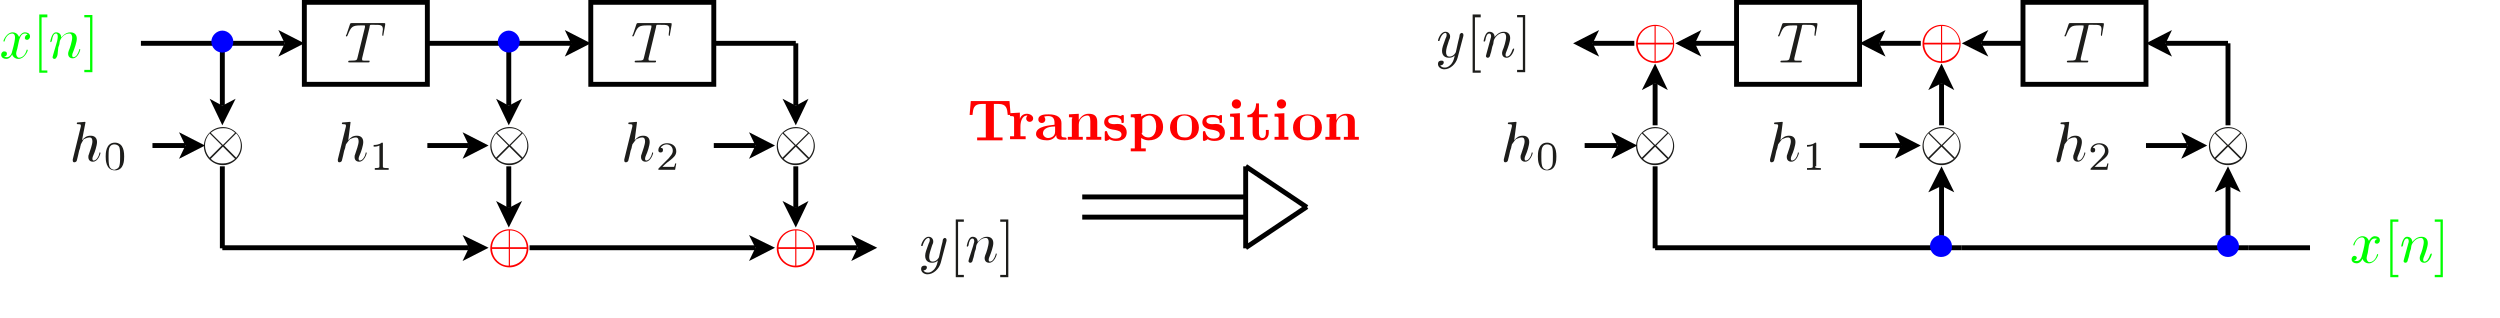 <?xml version="1.0" encoding="utf-8"?>
<!-- Generator: Adobe Illustrator 22.1.0, SVG Export Plug-In . SVG Version: 6.00 Build 0)  -->
<svg version="1.1" id="Layer_1" xmlns="http://www.w3.org/2000/svg" xmlns:xlink="http://www.w3.org/1999/xlink" x="0px" y="0px"
	 viewBox="0 0 432.9 55" style="enable-background:new 0 0 432.9 55;" xml:space="preserve">
<style type="text/css">
	.st0{fill:#FF0000;}
	.st1{fill:none;stroke:#000000;stroke-width:0.85;stroke-miterlimit:10;}
	.st2{fill:#00FF00;}
	.st3{fill:#1D1D1B;}
	.st4{fill:#0000FF;}
</style>
<g>
	<g>
		<path class="st0" d="M175,19.9h-0.5c-0.1-1.1-0.2-1.9-1.6-1.9h-0.8v5.8h1.5v0.5c-0.5,0-1.6,0-2.2,0c-0.6,0-1.7,0-2.2,0v-0.5h1.5
			V18H170c-1.4,0-1.5,0.8-1.6,1.9h-0.5l0.2-2.4h6.7L175,19.9z"/>
		<path class="st0" d="M177.8,19.7c0.5,0,1.1,0.3,1.1,0.8c0,0.4-0.3,0.6-0.6,0.6s-0.6-0.2-0.6-0.6c0-0.3,0.2-0.4,0.2-0.5
			c-1,0-1.2,1.2-1.2,1.9v1.7h0.9v0.5c-0.4,0-1,0-1.4,0c-0.5,0-0.9,0-1.3,0v-0.5h0.7v-3.1c0-0.4-0.1-0.4-0.7-0.4v-0.5l1.7-0.1v1.1
			C176.7,20.2,177.1,19.7,177.8,19.7z"/>
	</g>
	<g>
		<path class="st0" d="M181.3,24.3c-0.7,0-1.9-0.2-1.9-1.1c0-1.4,2.5-1.5,3.2-1.6v-0.3c0-0.8-0.3-1.2-1.1-1.2c-0.1,0-0.4,0-0.7,0.1
			c0,0,0.2,0.2,0.2,0.5c0,0.4-0.3,0.6-0.6,0.6c-0.3,0-0.6-0.2-0.6-0.6c0-0.9,1.2-0.9,1.8-0.9c1.5,0,2.2,0.6,2.2,1.5v2.1
			c0,0.2,0,0.4,0.6,0.4c0.1,0,0.3,0,0.3,0.2c0,0.2-0.1,0.2-0.3,0.2h-0.5c-1,0-1-0.5-1-0.8C182.6,23.9,182.1,24.3,181.3,24.3z
			 M180.6,23.1c0,0.4,0.4,0.8,0.9,0.8c0.2,0,1.2-0.1,1.2-1.1v-0.9C182.1,21.9,180.6,22,180.6,23.1z"/>
		<path class="st0" d="M185.1,20.3v-0.5l1.7-0.1v1.1c0.3-0.5,0.8-1.1,1.7-1.1c1,0,1.5,0.4,1.5,1.4v2.6h0.7v0.5c-0.3,0-0.9,0-1.3,0
			c-0.4,0-1,0-1.3,0v-0.5h0.7v-2.7c0-0.8-0.2-1-0.5-1c-0.6,0-1.5,0.5-1.5,1.6v2.1h0.7v0.5c-0.3,0-0.9,0-1.3,0c-0.4,0-1,0-1.3,0v-0.5
			h0.7v-3.1C185.8,20.3,185.7,20.3,185.1,20.3z"/>
		<path class="st0" d="M194.6,21.8c0.3,0.3,0.5,0.6,0.5,1.1c0,1.5-1.5,1.5-1.8,1.5c-0.2,0-0.7,0-1.2-0.3c0,0-0.2,0.2-0.3,0.2
			c-0.2,0.1-0.2,0.1-0.3,0.1c-0.2,0-0.2-0.1-0.2-0.3v-1.1c0-0.2,0-0.3,0.2-0.3c0.1,0,0.2,0,0.2,0.1c0.1,0.4,0.4,1.2,1.4,1.2
			c0.2,0,1.1,0,1.1-0.7c0-0.6-0.7-0.7-1.1-0.8c-0.8-0.1-1.1-0.2-1.5-0.5c-0.2-0.2-0.4-0.4-0.4-0.8c0-1.3,1.5-1.3,1.8-1.3
			c0.4,0,0.7,0.1,1,0.2c0.4-0.2,0.4-0.2,0.4-0.2c0.2,0,0.2,0.1,0.2,0.3v0.8c0,0.2,0,0.3-0.2,0.3c-0.2,0-0.2,0-0.2-0.2
			c0-0.5-0.4-0.8-1.2-0.8c-0.2,0-1.1,0-1.1,0.6c0,0.5,0.6,0.6,1,0.6C193.9,21.4,194.2,21.5,194.6,21.8z"/>
		<path class="st0" d="M197.7,25.7h0.7v0.5c-0.3,0-0.9,0-1.3,0c-0.4,0-1,0-1.3,0v-0.5h0.7v-5c0-0.4-0.1-0.4-0.7-0.4v-0.5l1.8-0.1
			v0.5c0.2-0.2,0.8-0.5,1.5-0.5c1.4,0,2.3,0.9,2.3,2.3c0,1.4-1,2.3-2.5,2.3c-0.4,0-0.8-0.1-1.3-0.4V25.7z M197.7,23
			c0,0.2,0,0.2,0.1,0.3c0.4,0.5,0.9,0.5,1.1,0.5c0.6,0,1.3-0.5,1.3-1.9c0-1.3-0.6-1.9-1.2-1.9c-0.2,0-0.7,0.1-1.1,0.5
			c-0.1,0.1-0.1,0.1-0.1,0.3V23z"/>
	</g>
	<g>
		<path class="st0" d="M205.1,24.3c-1.7,0-2.5-1-2.5-2.2c0-1.3,0.9-2.3,2.5-2.3c1.6,0,2.5,1,2.5,2.3
			C207.6,23.3,206.8,24.3,205.1,24.3z M206.4,21.9c0-0.5,0-1-0.2-1.4c-0.2-0.3-0.6-0.5-1.1-0.5c-0.5,0-0.9,0.2-1.1,0.6
			c-0.2,0.3-0.2,0.8-0.2,1.3c0,0.9,0,1.9,1.3,1.9C206.4,23.9,206.4,22.8,206.4,21.9z"/>
		<path class="st0" d="M211.6,21.8c0.3,0.3,0.5,0.6,0.5,1.1c0,1.5-1.5,1.5-1.8,1.5c-0.2,0-0.7,0-1.2-0.3c0,0-0.2,0.2-0.3,0.2
			c-0.2,0.1-0.2,0.1-0.3,0.1c-0.2,0-0.2-0.1-0.2-0.3v-1.1c0-0.2,0-0.3,0.2-0.3c0.1,0,0.2,0,0.2,0.1c0.1,0.4,0.4,1.2,1.4,1.2
			c0.2,0,1.1,0,1.1-0.7c0-0.6-0.7-0.7-1.1-0.8c-0.8-0.1-1.1-0.2-1.5-0.5c-0.2-0.2-0.4-0.4-0.4-0.8c0-1.3,1.5-1.3,1.8-1.3
			c0.4,0,0.7,0.1,1,0.2c0.4-0.2,0.4-0.2,0.4-0.2c0.2,0,0.2,0.1,0.2,0.3v0.8c0,0.2,0,0.3-0.2,0.3c-0.2,0-0.2,0-0.2-0.2
			c0-0.5-0.4-0.8-1.2-0.8c-0.2,0-1.1,0-1.1,0.6c0,0.5,0.6,0.6,1,0.6C210.9,21.4,211.2,21.5,211.6,21.8z"/>
		<path class="st0" d="M214.8,23.7h0.6v0.5c-0.4,0-0.9,0-1.2,0c-0.4,0-0.9,0-1.2,0v-0.5h0.7v-3.1c0-0.4-0.1-0.4-0.7-0.4v-0.5
			l1.7-0.1V23.7z M214.1,18.8c-0.4,0-0.8-0.3-0.8-0.8c0-0.4,0.3-0.8,0.8-0.8c0.4,0,0.8,0.3,0.8,0.8S214.6,18.8,214.1,18.8z"/>
		<path class="st0" d="M216,20.3v-0.4c1,0,1.5-1,1.5-2h0.5v1.9h1.5v0.5H218V23c0,0.2,0,0.9,0.6,0.9c0.3,0,0.6-0.2,0.6-0.9v-0.5h0.5
			V23c0,0.7-0.4,1.3-1.2,1.3c-0.7,0-1.6-0.2-1.6-1.3v-2.7H216z"/>
		<path class="st0" d="M222.5,23.7h0.6v0.5c-0.4,0-0.9,0-1.2,0c-0.4,0-0.9,0-1.2,0v-0.5h0.7v-3.1c0-0.4-0.1-0.4-0.7-0.4v-0.5
			l1.7-0.1V23.7z M221.9,18.8c-0.4,0-0.8-0.3-0.8-0.8c0-0.4,0.3-0.8,0.8-0.8c0.4,0,0.8,0.3,0.8,0.8S222.3,18.8,221.9,18.8z"/>
		<path class="st0" d="M226.4,24.3c-1.7,0-2.5-1-2.5-2.2c0-1.3,0.9-2.3,2.5-2.3c1.6,0,2.5,1,2.5,2.3
			C228.9,23.3,228.1,24.3,226.4,24.3z M227.7,21.9c0-0.5,0-1-0.2-1.4c-0.2-0.3-0.6-0.5-1.1-0.5c-0.5,0-0.9,0.2-1.1,0.6
			c-0.2,0.3-0.2,0.8-0.2,1.3c0,0.9,0,1.9,1.3,1.9C227.7,23.9,227.7,22.8,227.7,21.9z"/>
	</g>
	<g>
		<path class="st0" d="M229.7,20.3v-0.5l1.7-0.1v1.1c0.3-0.5,0.8-1.1,1.7-1.1c1,0,1.5,0.4,1.5,1.4v2.6h0.7v0.5c-0.3,0-0.9,0-1.3,0
			c-0.4,0-1,0-1.3,0v-0.5h0.7v-2.7c0-0.8-0.2-1-0.5-1c-0.6,0-1.5,0.5-1.5,1.6v2.1h0.7v0.5c-0.3,0-0.9,0-1.3,0c-0.4,0-1,0-1.3,0v-0.5
			h0.7v-3.1C230.4,20.3,230.3,20.3,229.7,20.3z"/>
	</g>
	<path class="st1" d="M187.4,34.1h28.3 M187.4,37.6h28.3 M215.7,28.8v14.2 M215.7,42.9l10.6-7.1 M226.3,35.9l-10.6-7.1"/>
	<g>
		<path class="st2" d="M3,8.4C2.9,8.8,2.8,9,2.8,9.3c0,0.3,0.2,0.7,0.5,0.7c0.3,0,1-0.2,1.3-1.3c0-0.1,0-0.1,0.1-0.1
			c0,0,0.1,0,0.1,0.1c0,0.2-0.6,1.5-1.6,1.5c-0.6,0-1-0.4-1.1-0.8c0,0.1-0.4,0.8-1,0.8c-0.4,0-0.9-0.2-0.9-0.7
			c0-0.3,0.2-0.6,0.5-0.6C1,8.9,1.2,9,1.2,9.3c0,0.3-0.2,0.5-0.5,0.5c0.2,0.1,0.4,0.1,0.5,0.1c0.4,0,0.8-0.4,0.9-1
			c0.4-1.4,0.5-2.1,0.5-2.4c0-0.6-0.3-0.7-0.5-0.7c-0.3,0-1,0.2-1.3,1.3c0,0.1-0.1,0.1-0.1,0.1c0,0-0.1,0-0.1-0.1
			c0-0.2,0.6-1.5,1.6-1.5c0.3,0,0.8,0.1,1.1,0.8c0.1-0.2,0.5-0.8,1-0.8c0.3,0,0.9,0.1,0.9,0.7c0,0.4-0.3,0.6-0.5,0.6
			c-0.3,0-0.4-0.2-0.4-0.3C4.3,6.3,4.5,6,4.8,6C4.6,5.8,4.4,5.8,4.3,5.8c-0.7,0-0.9,0.9-1,1.2L3,8.4z"/>
	</g>
	<g>
		<path class="st2" d="M6.8,12.5v-10h1.4V3h-1v9.2h1v0.4H6.8z"/>
	</g>
	<g>
		<path class="st2" d="M9.9,7.1C10,6.6,10,6.5,10,6.3C10,6,9.9,5.8,9.7,5.8C9.3,5.8,9.1,6.3,9,7C8.9,7.2,8.9,7.3,8.8,7.3
			c0,0-0.1,0-0.1-0.1c0,0,0.1-0.6,0.3-1C9.1,6,9.3,5.6,9.7,5.6c0.5,0,0.9,0.3,0.9,0.9c0.2-0.2,0.7-0.9,1.6-0.9
			c0.7,0,1.1,0.4,1.1,1.1c0,0.6-0.4,1.7-0.6,2.2c-0.1,0.2-0.2,0.5-0.2,0.7c0,0.2,0.1,0.3,0.2,0.3c0.5,0,0.8-0.6,1-1.2
			c0-0.1,0-0.2,0.1-0.2c0,0,0.1,0,0.1,0.1c0,0.1-0.4,1.5-1.3,1.5c-0.5,0-0.8-0.3-0.8-0.8c0-0.1,0-0.2,0.1-0.5
			c0.2-0.4,0.6-1.7,0.6-2.3c0-0.3-0.1-0.7-0.5-0.7c-0.9,0-1.5,0.9-1.6,1.2c0,0-0.1,0.3-0.1,0.5c0,0.2-0.1,0.4-0.2,0.7L10,9.1
			C10,9.4,9.9,9.8,9.8,9.9c-0.1,0.2-0.2,0.3-0.4,0.3c-0.1,0-0.3-0.1-0.3-0.3c0-0.1,0.1-0.3,0.1-0.4L9.9,7.1z"/>
	</g>
	<g>
		<path class="st2" d="M16,12.5h-1.4v-0.4h1V3h-1V2.6H16V12.5z"/>
	</g>
	<polyline points="48.2,9.8 52.7,7.5 48.2,5.2 49.3,7.5 	"/>
	<line class="st1" x1="24.4" y1="7.5" x2="49.3" y2="7.5"/>
	<g>
		<path class="st3" d="M112.3,10.1c0,0.1,0,0.2,0,0.2c0,0.2,0.1,0.2,0.4,0.2c0.3,0,0.4,0,0.6,0c0.3,0,0.3,0,0.3,0.1
			c0,0.2-0.1,0.2-0.2,0.2c-0.3,0-0.6,0-0.9,0c-0.3,0-0.5,0-0.8,0c-0.3,0-0.6,0-0.8,0c-0.3,0-0.5,0-0.8,0c-0.1,0-0.2,0-0.2-0.1
			c0-0.2,0.1-0.2,0.4-0.2c1.1,0,1.1-0.1,1.2-0.5l1.3-5.3c0,0,0-0.1,0-0.2c0-0.1,0-0.1-0.3-0.1h-0.4c-1.5,0-1.7,0.2-2.3,1.7
			c-0.1,0.2-0.1,0.2-0.2,0.2c-0.1,0-0.1,0-0.1-0.1c0,0,0-0.2,0.1-0.2l0.6-1.8c0.1-0.2,0.1-0.2,0.3-0.2h5.5c0.2,0,0.3,0,0.3,0.1
			c0,0,0,0.1,0,0.2l-0.3,1.7c0,0.1,0,0.2-0.1,0.2c-0.1,0-0.1-0.1-0.1-0.1c0,0,0-0.1,0-0.2c0-0.3,0.1-0.6,0.1-0.8
			c0-0.8-0.4-0.8-1.5-0.8c-0.2,0-0.5,0-0.6,0c-0.1,0-0.2,0.1-0.2,0.4L112.3,10.1z"/>
	</g>
	<polygon class="st1" points="102.3,7.5 102.3,14.6 123.6,14.6 123.6,0.4 102.3,0.4 	"/>
	<g>
		<path class="st0" d="M137.8,46.3c-1.8,0-3.3-1.5-3.3-3.3c0-1.8,1.5-3.3,3.3-3.3c1.8,0,3.3,1.5,3.3,3.3
			C141.1,44.8,139.6,46.3,137.8,46.3z M137.7,42.8v-2.9c-1.6,0.1-2.8,1.3-2.9,2.9H137.7z M137.7,43.1h-2.9c0.1,1.7,1.4,2.9,2.9,2.9
			V43.1z M137.9,42.8h2.9c-0.1-1.7-1.4-2.9-2.9-2.9V42.8z M137.9,43.1V46c1.5-0.1,2.8-1.2,2.9-2.9H137.9z"/>
	</g>
	<polyline points="129.7,45.2 134.2,42.9 129.7,40.7 130.8,42.9 	"/>
	<line class="st1" x1="91.7" y1="42.9" x2="130.8" y2="42.9"/>
	<polyline points="135.5,17.1 137.8,21.7 140,17.1 137.8,18.3 	"/>
	<line class="st1" x1="137.8" y1="7.5" x2="137.8" y2="18.3"/>
	<polyline points="135.5,34.8 137.8,39.4 140,34.8 137.8,36 	"/>
	<path class="st1" d="M137.8,28.8V36 M123.6,7.5h14.2"/>
	<g>
		<path class="st3" d="M137.8,28.6c-1.8,0-3.3-1.5-3.3-3.3c0-1.8,1.5-3.3,3.3-3.3c1.8,0,3.3,1.5,3.3,3.3
			C141.1,27,139.6,28.6,137.8,28.6z M137.6,25.2l-2.1-2.1c-0.5,0.6-0.8,1.3-0.8,2.1c0,0.6,0.2,1.4,0.8,2.1L137.6,25.2z M137.8,25.4
			l-2.1,2.1c0.8,0.8,1.7,0.8,2.1,0.8c1.3,0,2.1-0.8,2.1-0.8c0,0-0.1-0.1-0.1-0.1L137.8,25.4z M137.8,25.1l2.1-2.1
			c-0.8-0.8-1.7-0.8-2.1-0.8c-1.3,0-2.1,0.8-2.1,0.8c0,0,0.1,0.1,0.1,0.1L137.8,25.1z M138,25.2l2.1,2.1c0.5-0.6,0.8-1.3,0.8-2.1
			c0-0.8-0.3-1.6-0.8-2.1L138,25.2z"/>
	</g>
	<polyline points="129.7,27.5 134.2,25.2 129.7,22.9 130.8,25.2 	"/>
	<line class="st1" x1="123.6" y1="25.2" x2="130.8" y2="25.2"/>
	<g>
		<path class="st3" d="M109.9,24.3c0.4-0.5,0.8-0.8,1.5-0.8c0.7,0,1.1,0.4,1.1,1.1c0,0.6-0.4,1.8-0.6,2.2c-0.1,0.2-0.2,0.5-0.2,0.7
			c0,0.2,0.1,0.3,0.2,0.3c0.5,0,0.9-0.7,1-1.2c0-0.1,0-0.2,0.1-0.2c0,0,0.1,0,0.1,0.1c0,0.1-0.4,1.5-1.3,1.5c-0.5,0-0.8-0.3-0.8-0.8
			c0-0.2,0-0.3,0.1-0.5c0.2-0.6,0.6-1.7,0.6-2.2c0-0.4-0.1-0.7-0.5-0.7c-0.4,0-0.7,0.2-1,0.3c-0.3,0.3-0.6,0.8-0.7,0.9
			c0,0.1-0.1,0.4-0.1,0.4c0,0.2-0.1,0.4-0.2,0.7l-0.2,0.9l-0.2,0.8c0,0.1-0.2,0.3-0.4,0.3c-0.1,0-0.3,0-0.3-0.3c0-0.1,0-0.1,0-0.2
			l1.4-5.7l0-0.2c0-0.1,0-0.2-0.5-0.2c-0.1,0-0.2,0-0.2-0.1c0-0.2,0.1-0.2,0.2-0.2c0.3,0,1-0.1,1.2-0.1c0.1,0,0.1,0.1,0.1,0.1
			L109.9,24.3z"/>
	</g>
	<g>
		<path class="st3" d="M116.9,29.4H114c0-0.2,0-0.2,0.1-0.3l1.7-1.7c0.2-0.3,0.7-0.7,0.7-1.3c0-0.6-0.4-1.1-1.1-1.1
			c-0.3,0-0.8,0.2-1,0.6c0.4,0,0.4,0.2,0.4,0.4c0,0.3-0.2,0.4-0.4,0.4c-0.1,0-0.4,0-0.4-0.4c0-0.6,0.6-1.2,1.5-1.2
			c0.9,0,1.6,0.5,1.6,1.4c0,0.7-0.5,1.1-1,1.5c-0.4,0.3-0.7,0.5-1.4,1.2h1.3c0.1,0,0.6,0,0.7,0c0.1-0.1,0.2-0.5,0.2-0.6h0.2
			L116.9,29.4z"/>
	</g>
	<polyline points="147.4,45.2 151.9,42.9 147.4,40.7 148.5,42.9 	"/>
	<line class="st1" x1="141.3" y1="42.9" x2="148.5" y2="42.9"/>
	<g>
		<path class="st3" d="M162.9,45.5c-0.3,1.1-1.3,2-2.3,2c-0.6,0-1.1-0.4-1.1-0.9c0-0.5,0.3-0.6,0.6-0.6c0.1,0,0.4,0,0.4,0.3
			c0,0.2-0.1,0.3-0.2,0.4c-0.1,0.1-0.3,0.1-0.4,0.1c0.2,0.4,0.6,0.4,0.8,0.4c0.5,0,0.8-0.3,1.1-0.6c0.4-0.5,0.5-1,0.6-1.5
			c-0.3,0.3-0.6,0.4-1,0.4c-0.6,0-1.2-0.3-1.2-1.2c0-0.5,0.2-1,0.6-2.1c0.1-0.2,0.2-0.4,0.2-0.7c0-0.3-0.2-0.3-0.2-0.3
			c-0.3,0-0.7,0.3-1,1.2c0,0.2-0.1,0.2-0.2,0.2c0,0-0.1,0-0.1-0.1c0-0.1,0.4-1.5,1.3-1.5c0.5,0,0.8,0.4,0.8,0.8c0,0.2,0,0.3-0.2,0.7
			c-0.3,0.9-0.5,1.5-0.5,2c0,0.4,0.1,0.8,0.6,0.8c0.7,0,1.1-0.7,1.1-0.8l0.4-1.8c0.1-0.3,0.1-0.5,0.2-0.8c0-0.2,0.1-0.5,0.1-0.5
			c0.1-0.1,0.2-0.2,0.3-0.2c0.1,0,0.3,0.1,0.3,0.3c0,0.1,0,0.1,0,0.2L162.9,45.5z"/>
	</g>
	<g>
		<path class="st3" d="M165.5,48V38h1.4v0.4h-1v9.2h1V48H165.5z"/>
	</g>
	<g>
		<path class="st3" d="M168.5,42.6c0.1-0.5,0.2-0.6,0.2-0.8c0-0.3-0.1-0.5-0.3-0.5c-0.4,0-0.6,0.5-0.7,1.2c-0.1,0.2-0.1,0.2-0.2,0.2
			c0,0-0.1,0-0.1-0.1c0,0,0.1-0.6,0.3-1c0.1-0.2,0.3-0.6,0.7-0.6c0.5,0,0.9,0.3,0.9,0.9c0.2-0.2,0.7-0.9,1.6-0.9
			c0.7,0,1.1,0.4,1.1,1.1c0,0.6-0.4,1.7-0.6,2.2c-0.1,0.2-0.2,0.5-0.2,0.7c0,0.2,0.1,0.3,0.2,0.3c0.5,0,0.8-0.6,1-1.2
			c0-0.1,0-0.2,0.1-0.2c0,0,0.1,0,0.1,0.1c0,0.1-0.4,1.5-1.3,1.5c-0.5,0-0.8-0.3-0.8-0.8c0-0.1,0-0.2,0.1-0.5
			c0.2-0.4,0.6-1.7,0.6-2.3c0-0.3-0.1-0.7-0.5-0.7c-0.9,0-1.5,0.9-1.6,1.2c0,0-0.1,0.3-0.1,0.5c0,0.2-0.1,0.4-0.2,0.7l-0.2,0.9
			c-0.1,0.2-0.2,0.7-0.2,0.7c-0.1,0.2-0.2,0.3-0.4,0.3c-0.1,0-0.3-0.1-0.3-0.3c0-0.1,0.1-0.3,0.1-0.4L168.5,42.6z"/>
	</g>
	<g>
		<path class="st3" d="M174.6,48h-1.4v-0.4h1v-9.2h-1V38h1.4V48z"/>
	</g>
	<polyline points="36.3,17.1 38.5,21.7 40.8,17.1 38.5,18.3 	"/>
	<path class="st1" d="M38.5,7.5v10.8 M38.5,28.8v14.2"/>
	<g>
		<path class="st3" d="M38.6,28.6c-1.8,0-3.3-1.5-3.3-3.3c0-1.8,1.5-3.3,3.3-3.3c1.8,0,3.3,1.5,3.3,3.3C41.9,27,40.4,28.6,38.6,28.6
			z M38.4,25.2l-2.1-2.1c-0.5,0.6-0.8,1.3-0.8,2.1c0,0.6,0.2,1.4,0.8,2.1L38.4,25.2z M38.6,25.4l-2.1,2.1c0.8,0.8,1.7,0.8,2.1,0.8
			c1.3,0,2.1-0.8,2.1-0.8c0,0-0.1-0.1-0.1-0.1L38.6,25.4z M38.6,25.1l2.1-2.1c-0.8-0.8-1.7-0.8-2.1-0.8c-1.3,0-2.1,0.8-2.1,0.8
			c0,0,0.1,0.1,0.1,0.1L38.6,25.1z M38.8,25.2l2.1,2.1c0.5-0.6,0.8-1.3,0.8-2.1c0-0.8-0.3-1.6-0.8-2.1L38.8,25.2z"/>
	</g>
	<polyline points="31,27.5 35.5,25.2 31,22.9 32.1,25.2 	"/>
	<line class="st1" x1="26.4" y1="25.2" x2="32.1" y2="25.2"/>
	<g>
		<path class="st3" d="M14.2,24.3c0.4-0.5,0.8-0.8,1.5-0.8c0.7,0,1.1,0.4,1.1,1.1c0,0.6-0.4,1.8-0.6,2.2C16.1,27,16,27.3,16,27.5
			c0,0.2,0.1,0.3,0.2,0.3c0.5,0,0.9-0.7,1-1.2c0-0.1,0-0.2,0.1-0.2c0,0,0.1,0,0.1,0.1c0,0.1-0.4,1.5-1.3,1.5c-0.5,0-0.8-0.3-0.8-0.8
			c0-0.2,0-0.3,0.1-0.5c0.2-0.6,0.6-1.7,0.6-2.2c0-0.4-0.1-0.7-0.5-0.7c-0.4,0-0.7,0.2-1,0.3C14.3,24.4,14,25,14,25
			c0,0.1-0.1,0.4-0.1,0.4c0,0.2-0.1,0.4-0.2,0.7l-0.2,0.9l-0.2,0.8c0,0.1-0.2,0.3-0.4,0.3c-0.1,0-0.3,0-0.3-0.3c0-0.1,0-0.1,0-0.2
			l1.4-5.7l0-0.2c0-0.1,0-0.2-0.5-0.2c-0.1,0-0.2,0-0.2-0.1c0-0.2,0.1-0.2,0.2-0.2c0.3,0,1-0.1,1.2-0.1c0.1,0,0.1,0.1,0.1,0.1
			L14.2,24.3z"/>
	</g>
	<g>
		<path class="st3" d="M19.9,29.5c-1.6,0-1.6-1.9-1.6-2.4c0-0.5,0-2.4,1.6-2.4c0.6,0,1,0.3,1.2,0.6c0.3,0.5,0.4,1,0.4,1.8
			C21.5,27.7,21.5,29.5,19.9,29.5z M20.7,28.6c0.1-0.4,0.1-1,0.1-1.5c0-0.6,0-1.1-0.1-1.5c-0.1-0.4-0.5-0.6-0.9-0.6
			c-0.3,0-0.7,0.1-0.9,0.7c-0.1,0.4-0.1,0.9-0.1,1.4c0,0.5,0,1.1,0.1,1.5c0.1,0.6,0.6,0.8,0.9,0.8C20.1,29.3,20.6,29.2,20.7,28.6z"
			/>
	</g>
	<g>
		<path class="st3" d="M62.7,10.1c0,0.1,0,0.2,0,0.2c0,0.2,0.1,0.2,0.4,0.2c0.3,0,0.4,0,0.6,0c0.3,0,0.3,0,0.3,0.1
			c0,0.2-0.1,0.2-0.2,0.2c-0.3,0-0.6,0-0.9,0c-0.3,0-0.5,0-0.8,0c-0.3,0-0.6,0-0.8,0c-0.3,0-0.5,0-0.8,0c-0.1,0-0.2,0-0.2-0.1
			c0-0.2,0.1-0.2,0.4-0.2c1.1,0,1.1-0.1,1.2-0.5l1.3-5.3c0,0,0-0.1,0-0.2c0-0.1,0-0.1-0.3-0.1h-0.4c-1.5,0-1.7,0.2-2.3,1.7
			c-0.1,0.2-0.1,0.2-0.2,0.2c-0.1,0-0.1,0-0.1-0.1c0,0,0-0.2,0.1-0.2l0.6-1.8c0.1-0.2,0.1-0.2,0.3-0.2h5.5c0.2,0,0.3,0,0.3,0.1
			c0,0,0,0.1,0,0.2l-0.3,1.7c0,0.1,0,0.2-0.1,0.2c-0.1,0-0.1-0.1-0.1-0.1c0,0,0-0.1,0-0.2c0-0.3,0.1-0.6,0.1-0.8
			c0-0.8-0.4-0.8-1.5-0.8c-0.2,0-0.5,0-0.6,0c-0.1,0-0.2,0.1-0.2,0.4L62.7,10.1z"/>
	</g>
	<polygon class="st1" points="52.7,7.5 52.7,14.6 74,14.6 74,0.4 52.7,0.4 	"/>
	<g>
		<path class="st0" d="M88.2,46.3c-1.8,0-3.3-1.5-3.3-3.3c0-1.8,1.5-3.3,3.3-3.3c1.8,0,3.3,1.5,3.3,3.3C91.5,44.8,90,46.3,88.2,46.3
			z M88.1,42.8v-2.9c-1.6,0.1-2.8,1.3-2.9,2.9H88.1z M88.1,43.1h-2.9c0.1,1.7,1.4,2.9,2.9,2.9V43.1z M88.3,42.8h2.9
			c-0.1-1.7-1.4-2.9-2.9-2.9V42.8z M88.3,43.1V46c1.5-0.1,2.8-1.2,2.9-2.9H88.3z"/>
	</g>
	<polyline points="80.1,45.2 84.6,42.9 80.1,40.7 81.2,42.9 	"/>
	<line class="st1" x1="38.5" y1="42.9" x2="81.2" y2="42.9"/>
	<polyline points="85.9,17.1 88.1,21.7 90.4,17.1 88.1,18.3 	"/>
	<line class="st1" x1="88.1" y1="7.5" x2="88.1" y2="18.3"/>
	<polyline points="85.9,34.8 88.1,39.4 90.4,34.8 88.1,36 	"/>
	<line class="st1" x1="88.1" y1="28.8" x2="88.1" y2="36"/>
	<polyline points="97.8,9.8 102.3,7.5 97.8,5.2 98.9,7.5 	"/>
	<line class="st1" x1="74" y1="7.5" x2="98.9" y2="7.5"/>
	<g>
		<path class="st3" d="M88.2,28.6c-1.8,0-3.3-1.5-3.3-3.3c0-1.8,1.5-3.3,3.3-3.3c1.8,0,3.3,1.5,3.3,3.3C91.5,27,90,28.6,88.2,28.6z
			 M88,25.2l-2.1-2.1c-0.5,0.6-0.8,1.3-0.8,2.1c0,0.6,0.2,1.4,0.8,2.1L88,25.2z M88.2,25.4l-2.1,2.1c0.8,0.8,1.7,0.8,2.1,0.8
			c1.3,0,2.1-0.8,2.1-0.8c0,0-0.1-0.1-0.1-0.1L88.2,25.4z M88.2,25.1l2.1-2.1c-0.8-0.8-1.7-0.8-2.1-0.8c-1.3,0-2.1,0.8-2.1,0.8
			c0,0,0.1,0.1,0.1,0.1L88.2,25.1z M88.4,25.2l2.1,2.1c0.5-0.6,0.8-1.3,0.8-2.1c0-0.8-0.3-1.6-0.8-2.1L88.4,25.2z"/>
	</g>
	<polyline points="80.1,27.5 84.6,25.2 80.1,22.9 81.2,25.2 	"/>
	<line class="st1" x1="74" y1="25.2" x2="81.2" y2="25.2"/>
	<g>
		<path class="st3" d="M60.3,24.3c0.4-0.5,0.8-0.8,1.5-0.8c0.7,0,1.1,0.4,1.1,1.1c0,0.6-0.4,1.8-0.6,2.2c-0.1,0.2-0.2,0.5-0.2,0.7
			c0,0.2,0.1,0.3,0.2,0.3c0.5,0,0.9-0.7,1-1.2c0-0.1,0-0.2,0.1-0.2c0,0,0.1,0,0.1,0.1c0,0.1-0.4,1.5-1.3,1.5c-0.5,0-0.8-0.3-0.8-0.8
			c0-0.2,0-0.3,0.1-0.5c0.2-0.6,0.6-1.7,0.6-2.2c0-0.4-0.1-0.7-0.5-0.7c-0.4,0-0.7,0.2-1,0.3c-0.3,0.3-0.6,0.8-0.7,0.9
			c0,0.1-0.1,0.4-0.1,0.4c0,0.2-0.1,0.4-0.2,0.7l-0.2,0.9l-0.2,0.8c0,0.1-0.2,0.3-0.4,0.3c-0.1,0-0.3,0-0.3-0.3c0-0.1,0-0.1,0-0.2
			l1.4-5.7l0-0.2c0-0.1,0-0.2-0.5-0.2c-0.1,0-0.2,0-0.2-0.1c0-0.2,0.1-0.2,0.2-0.2c0.3,0,1-0.1,1.2-0.1c0.1,0,0.1,0.1,0.1,0.1
			L60.3,24.3z"/>
	</g>
	<g>
		<path class="st3" d="M66.3,28.8c0,0.2,0,0.3,0.7,0.3h0.3v0.3c-0.2,0-1,0-1.2,0c-0.3,0-1.1,0-1.2,0v-0.3H65c0.7,0,0.7-0.1,0.7-0.3
			v-3.6c-0.4,0.2-0.8,0.2-1,0.2v-0.3c0.3,0,0.9,0,1.4-0.4c0.2,0,0.2,0,0.2,0.2V28.8z"/>
	</g>
	<g>
		<path class="st3" d="M252.4,10c-0.3,1.1-1.3,2-2.3,2c-0.6,0-1.1-0.4-1.1-0.9c0-0.5,0.3-0.6,0.6-0.6c0.1,0,0.4,0,0.4,0.3
			c0,0.2-0.1,0.3-0.2,0.4c-0.1,0.1-0.3,0.1-0.4,0.1c0.2,0.4,0.6,0.4,0.8,0.4c0.5,0,0.8-0.3,1.1-0.6c0.4-0.5,0.5-1,0.6-1.5
			c-0.3,0.3-0.6,0.4-1,0.4c-0.6,0-1.2-0.3-1.2-1.2c0-0.5,0.2-1,0.6-2.1c0.1-0.2,0.2-0.4,0.2-0.7c0-0.3-0.2-0.3-0.2-0.3
			c-0.3,0-0.7,0.3-1,1.2c0,0.2-0.1,0.2-0.2,0.2c0,0-0.1,0-0.1-0.1c0-0.1,0.4-1.5,1.3-1.5c0.5,0,0.8,0.4,0.8,0.8c0,0.2,0,0.3-0.2,0.7
			c-0.3,0.9-0.5,1.5-0.5,2c0,0.4,0.1,0.8,0.6,0.8c0.7,0,1.1-0.7,1.1-0.8l0.4-1.8c0.1-0.3,0.1-0.5,0.2-0.8c0-0.2,0.1-0.5,0.1-0.5
			c0.1-0.1,0.2-0.2,0.3-0.2c0.1,0,0.3,0.1,0.3,0.3c0,0.1,0,0.1,0,0.2L252.4,10z"/>
	</g>
	<g>
		<path class="st3" d="M255,12.5v-10h1.4V3h-1v9.2h1v0.4H255z"/>
	</g>
	<g>
		<path class="st3" d="M258,7.1c0.1-0.5,0.2-0.6,0.2-0.8c0-0.3-0.1-0.5-0.3-0.5c-0.4,0-0.6,0.5-0.7,1.2c-0.1,0.2-0.1,0.2-0.2,0.2
			c0,0-0.1,0-0.1-0.1c0,0,0.1-0.6,0.3-1c0.1-0.2,0.3-0.6,0.7-0.6c0.5,0,0.9,0.3,0.9,0.9c0.2-0.2,0.7-0.9,1.6-0.9
			c0.7,0,1.1,0.4,1.1,1.1c0,0.6-0.4,1.7-0.6,2.2c-0.1,0.2-0.2,0.5-0.2,0.7c0,0.2,0.1,0.3,0.2,0.3c0.5,0,0.8-0.6,1-1.2
			c0.1-0.1,0.1-0.2,0.2-0.2c0,0,0.1,0,0.1,0.1c0,0.1-0.4,1.5-1.3,1.5c-0.5,0-0.8-0.3-0.8-0.8c0-0.1,0-0.2,0.1-0.5
			c0.2-0.4,0.6-1.7,0.6-2.3c0-0.3-0.1-0.7-0.5-0.7c-0.9,0-1.5,0.9-1.6,1.2c0,0-0.1,0.3-0.1,0.5c0,0.2-0.1,0.4-0.2,0.7l-0.2,0.9
			c-0.1,0.2-0.2,0.7-0.2,0.7c-0.1,0.2-0.2,0.3-0.4,0.3c-0.1,0-0.3-0.1-0.3-0.3c0-0.1,0.1-0.3,0.1-0.4L258,7.1z"/>
	</g>
	<g>
		<path class="st3" d="M264.1,12.5h-1.4v-0.4h1V3h-1V2.6h1.4V12.5z"/>
	</g>
	<polyline points="276.9,5.2 272.4,7.5 276.9,9.8 275.8,7.5 	"/>
	<line class="st1" x1="275.8" y1="7.5" x2="283" y2="7.5"/>
	<g>
		<path class="st3" d="M360.3,10.1c0,0.1,0,0.2,0,0.2c0,0.2,0.1,0.2,0.4,0.2c0.3,0,0.4,0,0.6,0c0.3,0,0.3,0,0.3,0.1
			c0,0.2-0.1,0.2-0.2,0.2c-0.3,0-0.6,0-0.9,0c-0.3,0-0.5,0-0.8,0c-0.3,0-0.6,0-0.8,0c-0.3,0-0.5,0-0.8,0c-0.1,0-0.2,0-0.2-0.1
			c0-0.2,0.1-0.2,0.4-0.2c1.1,0,1.1-0.1,1.2-0.5l1.3-5.3c0,0,0-0.1,0-0.2c0-0.1,0-0.1-0.3-0.1h-0.4c-1.5,0-1.7,0.2-2.3,1.7
			c-0.1,0.2-0.1,0.2-0.2,0.2c-0.1,0-0.1,0-0.1-0.1c0,0,0-0.2,0.1-0.2l0.6-1.8c0.1-0.2,0.1-0.2,0.3-0.2h5.5c0.2,0,0.3,0,0.3,0.1
			c0,0,0,0.1,0,0.2l-0.3,1.7c0,0.1,0,0.2-0.1,0.2c-0.1,0-0.1-0.1-0.1-0.1c0,0,0-0.1,0-0.2c0-0.3,0.1-0.6,0.1-0.8
			c0-0.8-0.4-0.8-1.5-0.8c-0.2,0-0.5,0-0.6,0c-0.1,0-0.2,0.1-0.2,0.4L360.3,10.1z"/>
	</g>
	<polygon class="st1" points="350.3,7.5 350.3,14.6 371.6,14.6 371.6,0.4 350.3,0.4 	"/>
	<g>
		<path class="st0" d="M286.6,10.9c-1.8,0-3.3-1.5-3.3-3.3c0-1.8,1.5-3.3,3.3-3.3c1.8,0,3.3,1.5,3.3,3.3
			C289.9,9.4,288.5,10.9,286.6,10.9z M286.5,7.4V4.5c-1.6,0.1-2.8,1.3-2.9,2.9H286.5z M286.5,7.7h-2.9c0.1,1.7,1.4,2.9,2.9,2.9V7.7z
			 M286.7,7.4h3c-0.1-1.7-1.4-2.9-3-2.9V7.4z M286.7,7.7v2.9c1.5-0.1,2.9-1.2,3-2.9H286.7z"/>
	</g>
	<path class="st1" d="M339.7,42.9h49.6 M385.8,7.5v14.2"/>
	<polyline points="388,33.3 385.8,28.8 383.5,33.3 385.8,32.2 	"/>
	<line class="st1" x1="385.8" y1="32.2" x2="385.8" y2="42.9"/>
	<polyline points="376.1,5.2 371.6,7.5 376.1,9.8 375,7.5 	"/>
	<line class="st1" x1="375" y1="7.5" x2="385.8" y2="7.5"/>
	<g>
		<path class="st3" d="M385.8,28.6c-1.8,0-3.3-1.5-3.3-3.3c0-1.8,1.5-3.3,3.3-3.3c1.8,0,3.3,1.5,3.3,3.3
			C389.1,27,387.7,28.6,385.8,28.6z M385.6,25.2l-2.1-2.1c-0.5,0.6-0.8,1.3-0.8,2.1c0,0.6,0.2,1.4,0.8,2.1L385.6,25.2z M385.8,25.4
			l-2.1,2.1c0.8,0.8,1.7,0.8,2.1,0.8c1.3,0,2.1-0.8,2.1-0.8c0,0-0.1-0.1-0.1-0.1L385.8,25.4z M385.8,25.1l2.1-2.1
			c-0.8-0.8-1.7-0.8-2.1-0.8c-1.3,0-2.1,0.8-2.1,0.8c0,0,0.1,0.1,0.1,0.1L385.8,25.1z M386,25.2l2.1,2.1c0.5-0.6,0.8-1.3,0.8-2.1
			c0-0.8-0.3-1.6-0.8-2.1L386,25.2z"/>
	</g>
	<polyline points="377.7,27.5 382.2,25.2 377.7,22.9 378.8,25.2 	"/>
	<line class="st1" x1="371.6" y1="25.2" x2="378.8" y2="25.2"/>
	<g>
		<path class="st3" d="M357.9,24.3c0.4-0.5,0.8-0.8,1.5-0.8c0.7,0,1.1,0.4,1.1,1.1c0,0.6-0.4,1.8-0.6,2.2c-0.1,0.2-0.2,0.5-0.2,0.7
			c0,0.2,0.1,0.3,0.2,0.3c0.5,0,0.9-0.7,1-1.2c0-0.1,0-0.2,0.1-0.2c0,0,0.1,0,0.1,0.1c0,0.1-0.4,1.5-1.3,1.5c-0.5,0-0.8-0.3-0.8-0.8
			c0-0.2,0-0.3,0.1-0.5c0.2-0.6,0.6-1.7,0.6-2.2c0-0.4-0.1-0.7-0.5-0.7s-0.7,0.2-1,0.3c-0.3,0.3-0.6,0.8-0.7,0.9
			c0,0.1-0.1,0.4-0.1,0.4c0,0.2-0.1,0.4-0.2,0.7l-0.2,0.9l-0.2,0.8c0,0.1-0.2,0.3-0.4,0.3c-0.1,0-0.3,0-0.3-0.3c0-0.1,0-0.1,0-0.2
			l1.4-5.7l0-0.2c0-0.1,0-0.2-0.5-0.2c-0.1,0-0.2,0-0.2-0.1c0-0.2,0.1-0.2,0.2-0.2c0.3,0,1-0.1,1.2-0.1c0.1,0,0.1,0.1,0.1,0.1
			L357.9,24.3z"/>
	</g>
	<g>
		<path class="st3" d="M364.9,29.4H362c0-0.2,0-0.2,0.1-0.3l1.7-1.7c0.2-0.3,0.7-0.7,0.7-1.3c0-0.6-0.4-1.1-1.1-1.1
			c-0.3,0-0.8,0.2-1,0.6c0.4,0,0.4,0.2,0.4,0.4c0,0.3-0.2,0.4-0.4,0.4c-0.1,0-0.4,0-0.4-0.4c0-0.6,0.6-1.2,1.5-1.2
			c0.9,0,1.6,0.5,1.6,1.4c0,0.7-0.5,1.1-1,1.5c-0.4,0.3-0.7,0.5-1.4,1.2h1.3c0.1,0,0.6,0,0.7,0c0.1-0.1,0.2-0.5,0.2-0.6h0.2
			L364.9,29.4z"/>
	</g>
	<line class="st1" x1="389.3" y1="42.9" x2="400" y2="42.9"/>
	<g>
		<path class="st2" d="M410,43.8c-0.1,0.4-0.2,0.7-0.2,0.9c0,0.3,0.2,0.7,0.5,0.7c0.3,0,1-0.2,1.3-1.3c0-0.1,0-0.1,0.1-0.1
			c0,0,0.1,0,0.1,0.1c0,0.2-0.6,1.5-1.6,1.5c-0.6,0-1-0.4-1.1-0.8c0,0.1-0.4,0.8-1,0.8c-0.4,0-0.9-0.2-0.9-0.7
			c0-0.3,0.2-0.6,0.5-0.6c0.1,0,0.4,0.1,0.4,0.3c0,0.3-0.2,0.5-0.5,0.5c0.2,0.1,0.4,0.1,0.5,0.1c0.4,0,0.8-0.4,0.9-1
			c0.4-1.4,0.5-2.1,0.5-2.4c0-0.6-0.3-0.7-0.5-0.7c-0.3,0-1,0.2-1.3,1.3c0,0.1,0,0.1-0.1,0.1c0,0-0.1,0-0.1-0.1
			c0-0.2,0.6-1.5,1.6-1.5c0.3,0,0.8,0.1,1.1,0.8c0.1-0.2,0.5-0.8,1-0.8c0.3,0,0.9,0.1,0.9,0.7c0,0.4-0.3,0.6-0.5,0.6
			c-0.3,0-0.4-0.2-0.4-0.3c0-0.2,0.2-0.5,0.5-0.5c-0.2-0.1-0.4-0.1-0.5-0.1c-0.7,0-0.9,0.9-1,1.2L410,43.8z"/>
	</g>
	<g>
		<path class="st2" d="M413.9,48V38h1.4v0.4h-1v9.2h1V48H413.9z"/>
	</g>
	<g>
		<path class="st2" d="M416.9,42.6c0.1-0.5,0.2-0.6,0.2-0.8c0-0.3-0.1-0.5-0.3-0.5c-0.4,0-0.6,0.5-0.7,1.2c-0.1,0.2-0.1,0.2-0.2,0.2
			c0,0-0.1,0-0.1-0.1c0,0,0.1-0.6,0.3-1c0.1-0.2,0.3-0.6,0.7-0.6c0.5,0,0.9,0.3,0.9,0.9c0.2-0.2,0.7-0.9,1.6-0.9
			c0.7,0,1.1,0.4,1.1,1.1c0,0.6-0.4,1.7-0.6,2.2c-0.1,0.2-0.2,0.5-0.2,0.7c0,0.2,0.1,0.3,0.2,0.3c0.5,0,0.8-0.6,1-1.2
			c0.1-0.1,0.1-0.2,0.2-0.2c0,0,0.1,0,0.1,0.1c0,0.1-0.4,1.5-1.3,1.5c-0.5,0-0.8-0.3-0.8-0.8c0-0.1,0-0.2,0.1-0.5
			c0.2-0.4,0.6-1.7,0.6-2.3c0-0.3-0.1-0.7-0.5-0.7c-0.9,0-1.5,0.9-1.6,1.2c0,0-0.1,0.3-0.1,0.5c0,0.2-0.1,0.4-0.2,0.7l-0.2,0.9
			c-0.1,0.2-0.2,0.7-0.2,0.7c-0.1,0.2-0.2,0.3-0.4,0.3c-0.1,0-0.3-0.1-0.3-0.3c0-0.1,0.1-0.3,0.1-0.4L416.9,42.6z"/>
	</g>
	<g>
		<path class="st2" d="M423,48h-1.4v-0.4h1v-9.2h-1V38h1.4V48z"/>
	</g>
	<polyline points="288.8,15.6 286.6,11 284.3,15.6 286.6,14.4 	"/>
	<path class="st1" d="M286.6,14.4l0,7.3 M286.6,28.8v14.2"/>
	<g>
		<path class="st3" d="M286.6,28.6c-1.8,0-3.3-1.5-3.3-3.3c0-1.8,1.5-3.3,3.3-3.3c1.8,0,3.3,1.5,3.3,3.3
			C289.9,27,288.5,28.6,286.6,28.6z M286.4,25.2l-2.1-2.1c-0.5,0.6-0.8,1.3-0.8,2.1c0,0.6,0.2,1.4,0.8,2.1L286.4,25.2z M286.6,25.4
			l-2.1,2.1c0.8,0.8,1.7,0.8,2.1,0.8c1.3,0,2.1-0.8,2.1-0.8c0,0-0.1-0.1-0.1-0.1L286.6,25.4z M286.6,25.1l2.1-2.1
			c-0.8-0.8-1.7-0.8-2.1-0.8c-1.3,0-2.1,0.8-2.1,0.8c0,0,0.1,0.1,0.1,0.1L286.6,25.1z M286.8,25.2l2.1,2.1c0.5-0.6,0.8-1.3,0.8-2.1
			c0-0.8-0.3-1.6-0.8-2.1L286.8,25.2z"/>
	</g>
	<polyline points="279,27.5 283.5,25.2 279,22.9 280.1,25.2 	"/>
	<line class="st1" x1="274.4" y1="25.2" x2="280.1" y2="25.2"/>
	<g>
		<path class="st3" d="M262.2,24.3c0.4-0.5,0.8-0.8,1.5-0.8c0.7,0,1.1,0.4,1.1,1.1c0,0.6-0.4,1.8-0.6,2.2c-0.1,0.2-0.2,0.5-0.2,0.7
			c0,0.2,0.1,0.3,0.2,0.3c0.5,0,0.9-0.7,1-1.2c0-0.1,0-0.2,0.1-0.2c0,0,0.1,0,0.1,0.1c0,0.1-0.4,1.5-1.3,1.5c-0.5,0-0.8-0.3-0.8-0.8
			c0-0.2,0-0.3,0.1-0.5c0.2-0.6,0.6-1.7,0.6-2.2c0-0.4-0.1-0.7-0.5-0.7s-0.7,0.2-1,0.3c-0.3,0.3-0.6,0.8-0.7,0.9
			c0,0.1-0.1,0.4-0.1,0.4c0,0.2-0.1,0.4-0.2,0.7l-0.2,0.9l-0.2,0.8c0,0.1-0.2,0.3-0.4,0.3c-0.1,0-0.3,0-0.3-0.3c0-0.1,0-0.1,0-0.2
			l1.4-5.7l0-0.2c0-0.1,0-0.2-0.5-0.2c-0.1,0-0.2,0-0.2-0.1c0-0.2,0.1-0.2,0.2-0.2c0.3,0,1-0.1,1.2-0.1c0.1,0,0.1,0.1,0.1,0.1
			L262.2,24.3z"/>
	</g>
	<g>
		<path class="st3" d="M267.9,29.5c-1.6,0-1.6-1.9-1.6-2.4c0-0.5,0-2.4,1.6-2.4c0.6,0,1,0.3,1.2,0.6c0.3,0.5,0.4,1,0.4,1.8
			C269.5,27.7,269.5,29.5,267.9,29.5z M268.8,28.6c0.1-0.4,0.1-1,0.1-1.5c0-0.6,0-1.1-0.1-1.5c-0.1-0.4-0.5-0.6-0.9-0.6
			c-0.3,0-0.7,0.1-0.9,0.7c-0.1,0.4-0.1,0.9-0.1,1.4c0,0.5,0,1.1,0.1,1.5c0.1,0.6,0.6,0.8,0.9,0.8C268.2,29.3,268.6,29.2,268.8,28.6
			z"/>
	</g>
	<g>
		<path class="st3" d="M310.7,10.1c0,0.1,0,0.2,0,0.2c0,0.2,0.1,0.2,0.4,0.2c0.3,0,0.4,0,0.6,0c0.3,0,0.3,0,0.3,0.1
			c0,0.2-0.1,0.2-0.2,0.2c-0.3,0-0.6,0-0.9,0c-0.3,0-0.5,0-0.8,0c-0.3,0-0.6,0-0.8,0c-0.3,0-0.5,0-0.8,0c-0.1,0-0.2,0-0.2-0.1
			c0-0.2,0.1-0.2,0.4-0.2c1.1,0,1.1-0.1,1.2-0.5l1.3-5.3c0,0,0-0.1,0-0.2c0-0.1,0-0.1-0.3-0.1h-0.4c-1.5,0-1.7,0.2-2.3,1.7
			c-0.1,0.2-0.1,0.2-0.2,0.2c-0.1,0-0.1,0-0.1-0.1c0,0,0-0.2,0.1-0.2l0.6-1.8c0.1-0.2,0.1-0.2,0.3-0.2h5.5c0.2,0,0.3,0,0.3,0.1
			c0,0,0,0.1,0,0.2l-0.3,1.7c0,0.1,0,0.2-0.1,0.2c-0.1,0-0.1-0.1-0.1-0.1c0,0,0-0.1,0-0.2c0-0.3,0.1-0.6,0.1-0.8
			c0-0.8-0.4-0.8-1.5-0.8c-0.2,0-0.5,0-0.6,0c-0.1,0-0.2,0.1-0.2,0.4L310.7,10.1z"/>
	</g>
	<polygon class="st1" points="300.7,7.5 300.7,14.6 322,14.6 322,0.4 300.7,0.4 	"/>
	<g>
		<path class="st0" d="M336.2,10.9c-1.8,0-3.3-1.5-3.3-3.3c0-1.8,1.5-3.3,3.3-3.3c1.8,0,3.3,1.5,3.3,3.3
			C339.5,9.4,338.1,10.9,336.2,10.9z M336.1,7.4V4.5c-1.6,0.1-2.8,1.3-2.9,2.9H336.1z M336.1,7.7h-2.9c0.1,1.7,1.4,2.9,2.9,2.9V7.7z
			 M336.3,7.4h3c-0.1-1.7-1.4-2.9-3-2.9V7.4z M336.3,7.7v2.9c1.5-0.1,2.9-1.2,3-2.9H336.3z"/>
	</g>
	<line class="st1" x1="286.6" y1="42.9" x2="339.7" y2="42.9"/>
	<polyline points="338.4,15.6 336.2,11 333.9,15.6 336.2,14.4 	"/>
	<line class="st1" x1="336.2" y1="14.4" x2="336.2" y2="21.7"/>
	<polyline points="338.4,33.3 336.2,28.8 333.9,33.3 336.2,32.2 	"/>
	<line class="st1" x1="336.2" y1="32.2" x2="336.2" y2="42.9"/>
	<polyline points="344.3,5.2 339.7,7.5 344.3,9.8 343.1,7.5 	"/>
	<line class="st1" x1="343.1" y1="7.5" x2="350.3" y2="7.5"/>
	<g>
		<path class="st3" d="M336.2,28.6c-1.8,0-3.3-1.5-3.3-3.3c0-1.8,1.5-3.3,3.3-3.3c1.8,0,3.3,1.5,3.3,3.3
			C339.5,27,338.1,28.6,336.2,28.6z M336,25.2l-2.1-2.1c-0.5,0.6-0.8,1.3-0.8,2.1c0,0.6,0.2,1.4,0.8,2.1L336,25.2z M336.2,25.4
			l-2.1,2.1c0.8,0.8,1.7,0.8,2.1,0.8c1.3,0,2.1-0.8,2.1-0.8c0,0-0.1-0.1-0.1-0.1L336.2,25.4z M336.2,25.1l2.1-2.1
			c-0.8-0.8-1.7-0.8-2.1-0.8c-1.3,0-2.1,0.8-2.1,0.8c0,0,0.1,0.1,0.1,0.1L336.2,25.1z M336.4,25.2l2.1,2.1c0.5-0.6,0.8-1.3,0.8-2.1
			c0-0.8-0.3-1.6-0.8-2.1L336.4,25.2z"/>
	</g>
	<polyline points="328.1,27.5 332.6,25.2 328.1,22.9 329.2,25.2 	"/>
	<line class="st1" x1="322" y1="25.2" x2="329.2" y2="25.2"/>
	<g>
		<path class="st3" d="M308.3,24.3c0.4-0.5,0.8-0.8,1.5-0.8c0.7,0,1.1,0.4,1.1,1.1c0,0.6-0.4,1.8-0.6,2.2c-0.1,0.2-0.2,0.5-0.2,0.7
			c0,0.2,0.1,0.3,0.2,0.3c0.5,0,0.9-0.7,1-1.2c0-0.1,0-0.2,0.1-0.2c0,0,0.1,0,0.1,0.1c0,0.1-0.4,1.5-1.3,1.5c-0.5,0-0.8-0.3-0.8-0.8
			c0-0.2,0-0.3,0.1-0.5c0.2-0.6,0.6-1.7,0.6-2.2c0-0.4-0.1-0.7-0.5-0.7s-0.7,0.2-1,0.3c-0.3,0.3-0.6,0.8-0.7,0.9
			c0,0.1-0.1,0.4-0.1,0.4c0,0.2-0.1,0.4-0.2,0.7l-0.2,0.9l-0.2,0.8c0,0.1-0.2,0.3-0.4,0.3c-0.1,0-0.3,0-0.3-0.3c0-0.1,0-0.1,0-0.2
			l1.4-5.7l0-0.2c0-0.1,0-0.2-0.5-0.2c-0.1,0-0.2,0-0.2-0.1c0-0.2,0.1-0.2,0.2-0.2c0.3,0,1-0.1,1.2-0.1c0.1,0,0.1,0.1,0.1,0.1
			L308.3,24.3z"/>
	</g>
	<g>
		<path class="st3" d="M314.3,28.8c0,0.2,0,0.3,0.7,0.3h0.3v0.3c-0.2,0-1,0-1.2,0c-0.3,0-1.1,0-1.2,0v-0.3h0.3
			c0.7,0,0.7-0.1,0.7-0.3v-3.6c-0.4,0.2-0.8,0.2-1,0.2v-0.3c0.3,0,0.9,0,1.4-0.4c0.2,0,0.2,0,0.2,0.2V28.8z"/>
	</g>
	<polyline points="326.5,5.2 322,7.5 326.5,9.8 325.4,7.5 	"/>
	<line class="st1" x1="325.4" y1="7.5" x2="332.6" y2="7.5"/>
	<polyline points="294.6,5.2 290.1,7.5 294.6,9.8 293.5,7.5 	"/>
	<line class="st1" x1="293.5" y1="7.5" x2="300.7" y2="7.5"/>
	<g>
		<path class="st4" d="M88.1,9.1c-1.1,0-1.9-0.9-1.9-1.9c0-1,0.9-1.9,1.9-1.9c1,0,1.9,0.9,1.9,1.9C90,8.3,89.2,9.1,88.1,9.1z"/>
	</g>
	<g>
		<path class="st4" d="M38.5,9.1c-1.1,0-1.9-0.9-1.9-1.9c0-1,0.9-1.9,1.9-1.9c1,0,1.9,0.9,1.9,1.9C40.4,8.3,39.6,9.1,38.5,9.1z"/>
	</g>
	<g>
		<path class="st4" d="M336.1,44.5c-1.1,0-1.9-0.9-1.9-1.9c0-1,0.9-1.9,1.9-1.9c1,0,1.9,0.9,1.9,1.9
			C338.1,43.7,337.2,44.5,336.1,44.5z"/>
		<path class="st4" d="M385.8,44.5c-1.1,0-1.9-0.9-1.9-1.9c0-1,0.9-1.9,1.9-1.9c1,0,1.9,0.9,1.9,1.9
			C387.7,43.7,386.8,44.5,385.8,44.5z"/>
	</g>
</g>
</svg>
